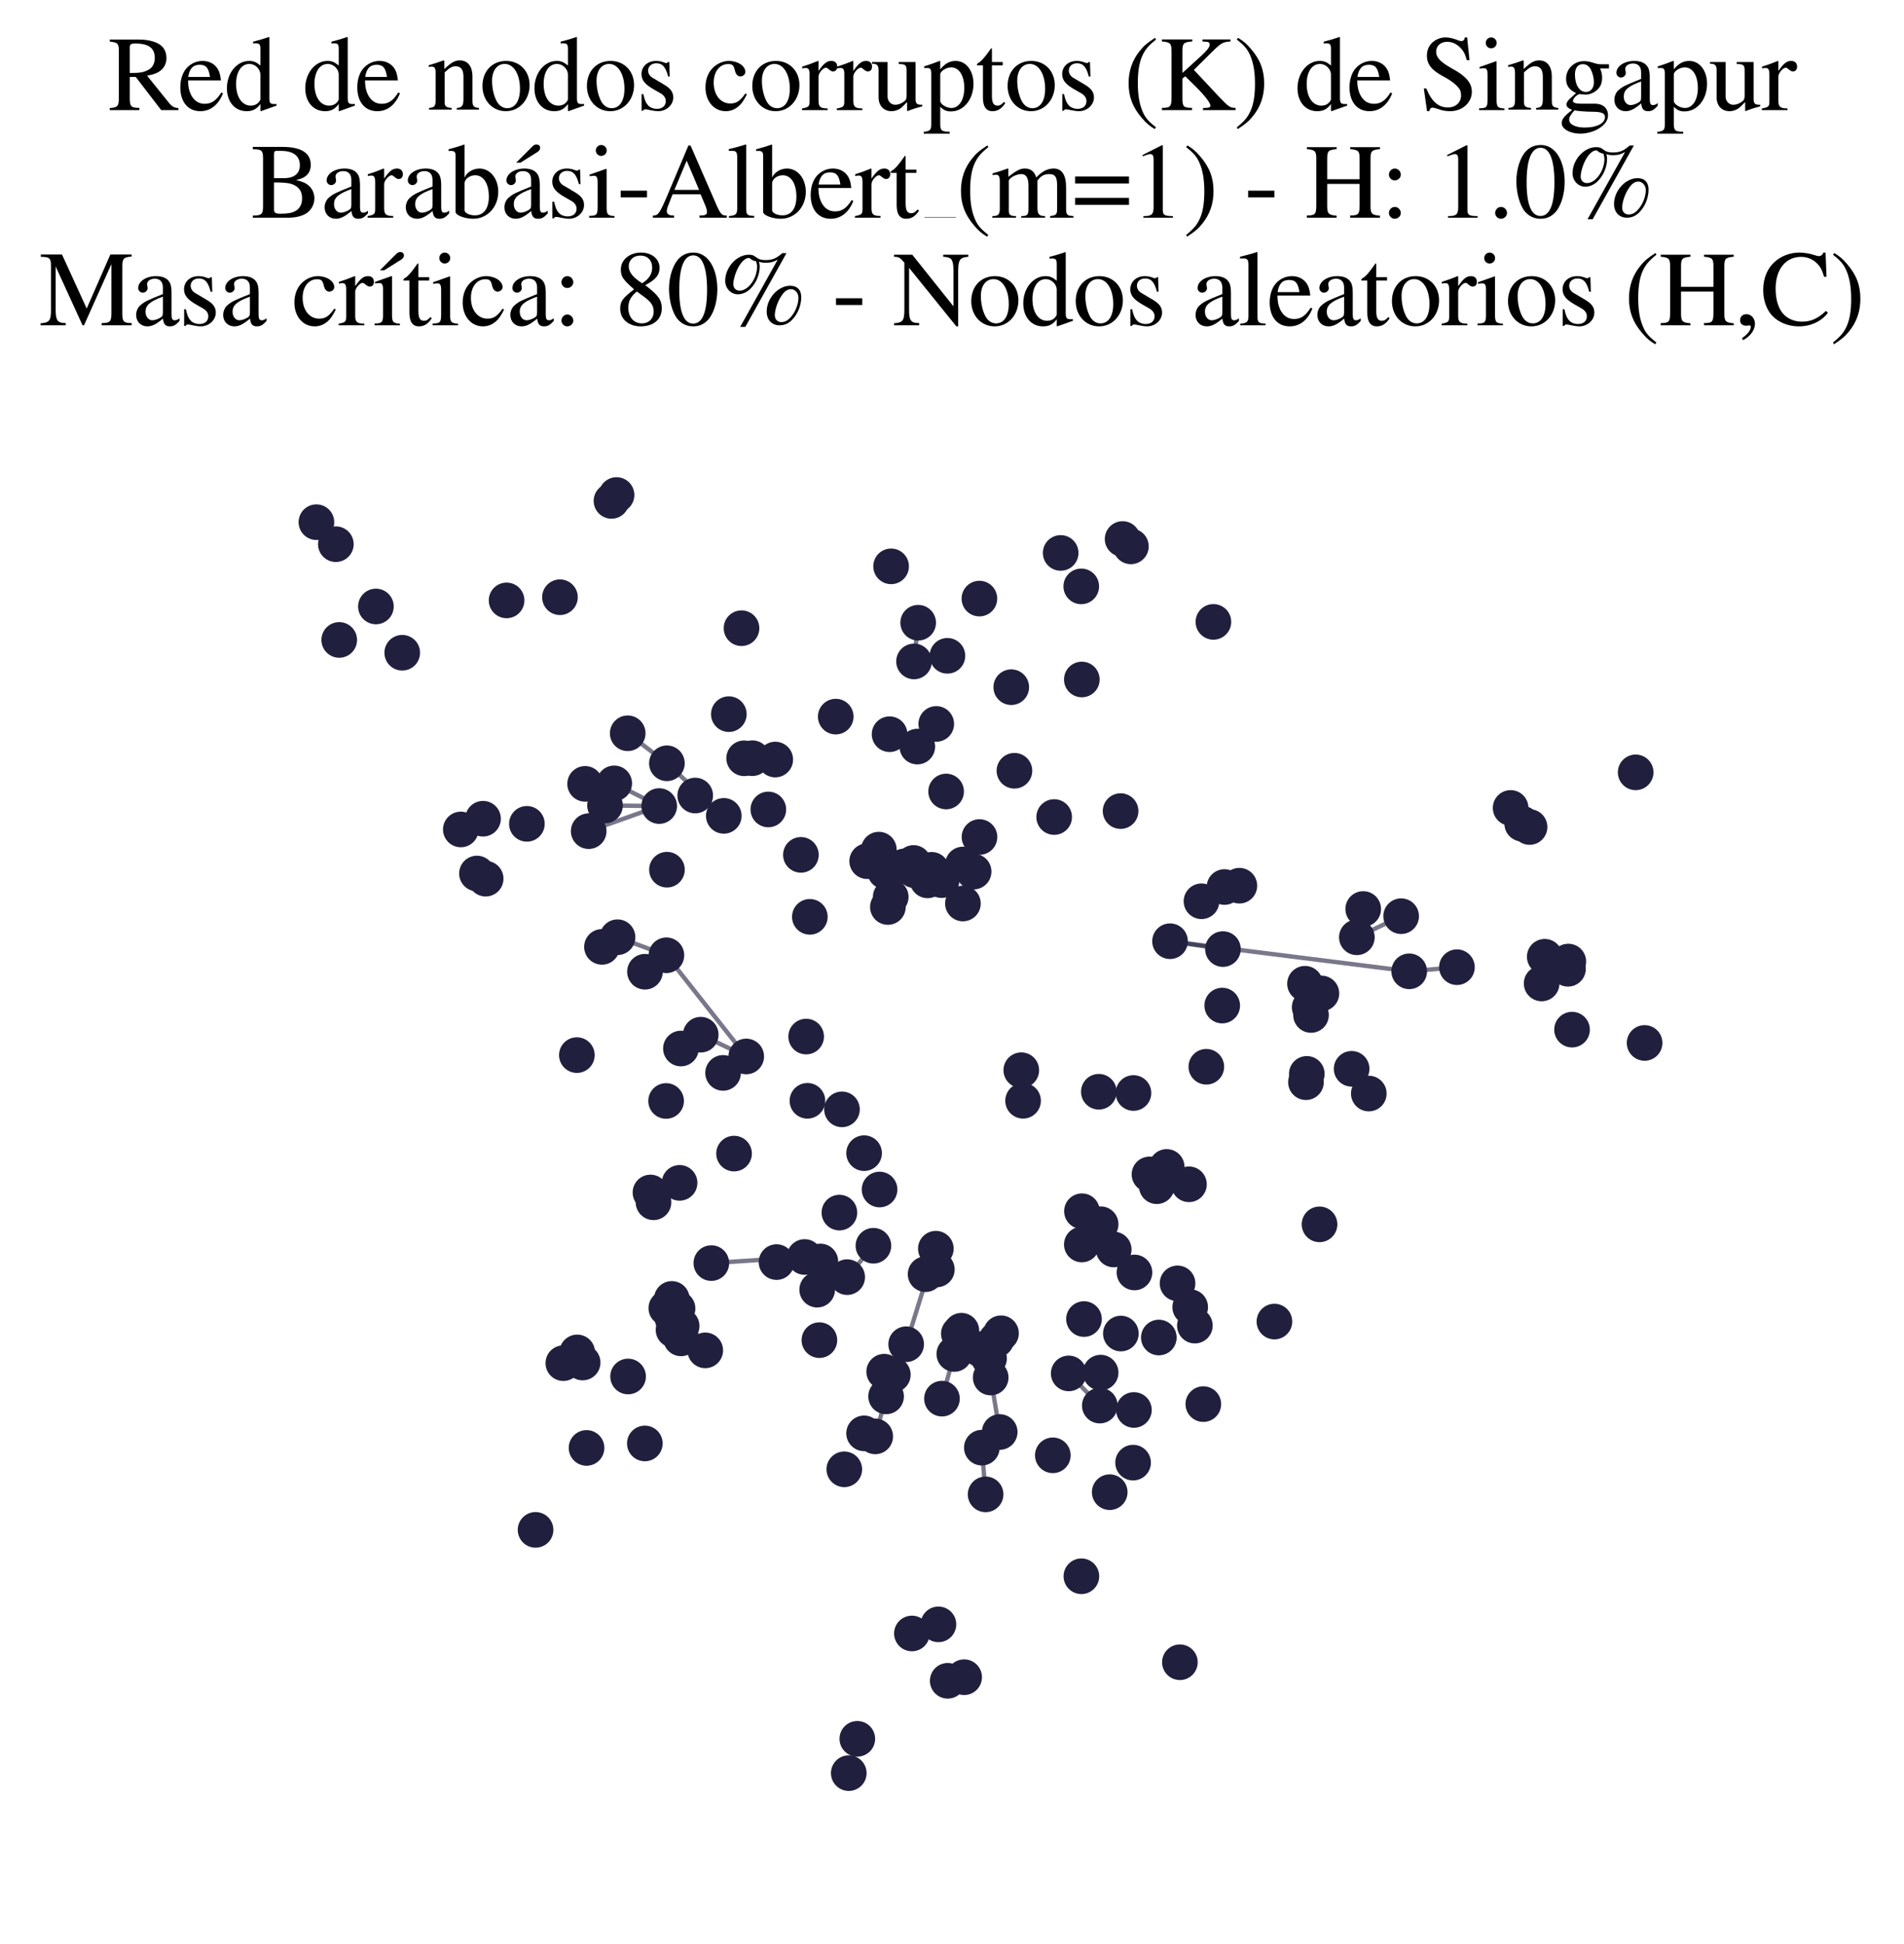 <?xml version="1.0" encoding="utf-8" standalone="no"?>
<!DOCTYPE svg PUBLIC "-//W3C//DTD SVG 1.1//EN"
  "http://www.w3.org/Graphics/SVG/1.1/DTD/svg11.dtd">
<svg xmlns:xlink="http://www.w3.org/1999/xlink" width="174.312pt" height="177.988pt" viewBox="0 0 174.312 177.988" xmlns="http://www.w3.org/2000/svg" version="1.1">
 <defs>
  <style type="text/css">*{stroke-linejoin: round; stroke-linecap: butt}</style>
 </defs>
 <g id="figure_1">
  <g id="patch_1">
   <path d="M 0 177.988 
L 174.312 177.988 
L 174.312 -0 
L 0 -0 
z
" style="fill: #ffffff"/>
  </g>
  <g id="axes_1">
   <g id="LineCollection_1">
    <path d="M 107.118 86.186 
L 129.015 88.941 
" clip-path="url(#peaacfa064b)" style="fill: none; stroke: #201f3d; stroke-opacity: 0.6; stroke-width: 0.4"/>
    <path d="M 107.118 86.186 
L 111.961 86.905 
" clip-path="url(#peaacfa064b)" style="fill: none; stroke: #201f3d; stroke-opacity: 0.6; stroke-width: 0.4"/>
    <path d="M 73.921 100.799 
L 77.082 101.581 
" clip-path="url(#peaacfa064b)" style="fill: none; stroke: #201f3d; stroke-opacity: 0.6; stroke-width: 0.4"/>
    <path d="M 91.524 131.126 
L 90.698 126.137 
" clip-path="url(#peaacfa064b)" style="fill: none; stroke: #201f3d; stroke-opacity: 0.6; stroke-width: 0.4"/>
    <path d="M 60.35 73.808 
L 53.895 76.107 
" clip-path="url(#peaacfa064b)" style="fill: none; stroke: #201f3d; stroke-opacity: 0.6; stroke-width: 0.4"/>
    <path d="M 60.35 73.808 
L 55.39 73.754 
" clip-path="url(#peaacfa064b)" style="fill: none; stroke: #201f3d; stroke-opacity: 0.6; stroke-width: 0.4"/>
    <path d="M 60.35 73.808 
L 56.233 71.731 
" clip-path="url(#peaacfa064b)" style="fill: none; stroke: #201f3d; stroke-opacity: 0.6; stroke-width: 0.4"/>
    <path d="M 129.015 88.941 
L 133.383 88.564 
" clip-path="url(#peaacfa064b)" style="fill: none; stroke: #201f3d; stroke-opacity: 0.6; stroke-width: 0.4"/>
    <path d="M 66.264 74.707 
L 61.055 69.893 
" clip-path="url(#peaacfa064b)" style="fill: none; stroke: #201f3d; stroke-opacity: 0.6; stroke-width: 0.4"/>
    <path d="M 66.264 74.707 
L 63.648 72.845 
" clip-path="url(#peaacfa064b)" style="fill: none; stroke: #201f3d; stroke-opacity: 0.6; stroke-width: 0.4"/>
    <path d="M 79.962 114.07 
L 77.561 116.945 
" clip-path="url(#peaacfa064b)" style="fill: none; stroke: #201f3d; stroke-opacity: 0.6; stroke-width: 0.4"/>
    <path d="M 90.233 136.835 
L 89.888 132.557 
" clip-path="url(#peaacfa064b)" style="fill: none; stroke: #201f3d; stroke-opacity: 0.6; stroke-width: 0.4"/>
    <path d="M 83.68 60.565 
L 84.059 57.021 
" clip-path="url(#peaacfa064b)" style="fill: none; stroke: #201f3d; stroke-opacity: 0.6; stroke-width: 0.4"/>
    <path d="M 68.317 96.738 
L 64.153 94.744 
" clip-path="url(#peaacfa064b)" style="fill: none; stroke: #201f3d; stroke-opacity: 0.6; stroke-width: 0.4"/>
    <path d="M 68.317 96.738 
L 61.009 87.472 
" clip-path="url(#peaacfa064b)" style="fill: none; stroke: #201f3d; stroke-opacity: 0.6; stroke-width: 0.4"/>
    <path d="M 81.122 127.864 
L 82.959 123.088 
" clip-path="url(#peaacfa064b)" style="fill: none; stroke: #201f3d; stroke-opacity: 0.6; stroke-width: 0.4"/>
    <path d="M 81.122 127.864 
L 80.128 131.527 
" clip-path="url(#peaacfa064b)" style="fill: none; stroke: #201f3d; stroke-opacity: 0.6; stroke-width: 0.4"/>
    <path d="M 87.368 123.981 
L 86.237 128.071 
" clip-path="url(#peaacfa064b)" style="fill: none; stroke: #201f3d; stroke-opacity: 0.6; stroke-width: 0.4"/>
    <path d="M 124.221 85.826 
L 128.275 83.893 
" clip-path="url(#peaacfa064b)" style="fill: none; stroke: #201f3d; stroke-opacity: 0.6; stroke-width: 0.4"/>
    <path d="M 100.688 128.707 
L 97.84 125.76 
" clip-path="url(#peaacfa064b)" style="fill: none; stroke: #201f3d; stroke-opacity: 0.6; stroke-width: 0.4"/>
    <path d="M 85.678 114.34 
L 82.959 123.088 
" clip-path="url(#peaacfa064b)" style="fill: none; stroke: #201f3d; stroke-opacity: 0.6; stroke-width: 0.4"/>
    <path d="M 73.665 115.099 
L 65.123 115.658 
" clip-path="url(#peaacfa064b)" style="fill: none; stroke: #201f3d; stroke-opacity: 0.6; stroke-width: 0.4"/>
    <path d="M 81.74 125.88 
L 82.959 123.088 
" clip-path="url(#peaacfa064b)" style="fill: none; stroke: #201f3d; stroke-opacity: 0.6; stroke-width: 0.4"/>
    <path d="M 100.599 99.969 
L 103.77 100.084 
" clip-path="url(#peaacfa064b)" style="fill: none; stroke: #201f3d; stroke-opacity: 0.6; stroke-width: 0.4"/>
    <path d="M 61.055 69.893 
L 57.467 67.144 
" clip-path="url(#peaacfa064b)" style="fill: none; stroke: #201f3d; stroke-opacity: 0.6; stroke-width: 0.4"/>
    <path d="M 56.536 85.819 
L 61.009 87.472 
" clip-path="url(#peaacfa064b)" style="fill: none; stroke: #201f3d; stroke-opacity: 0.6; stroke-width: 0.4"/>
    <path d="M 30.747 49.83 
L 28.968 47.815 
" clip-path="url(#peaacfa064b)" style="fill: none; stroke: #201f3d; stroke-opacity: 0.6; stroke-width: 0.4"/>
    <path d="M 78.488 159.219 
L 77.705 162.361 
" clip-path="url(#peaacfa064b)" style="fill: none; stroke: #201f3d; stroke-opacity: 0.6; stroke-width: 0.4"/>
   </g>
   <g id="PathCollection_1">
    <defs>
     <path id="m205ecb26d3" d="M 0 1.581 
C 0.419 1.581 0.822 1.415 1.118 1.118 
C 1.415 0.822 1.581 0.419 1.581 0 
C 1.581 -0.419 1.415 -0.822 1.118 -1.118 
C 0.822 -1.415 0.419 -1.581 0 -1.581 
C -0.419 -1.581 -0.822 -1.415 -1.118 -1.118 
C -1.415 -0.822 -1.581 -0.419 -1.581 0 
C -1.581 0.419 -1.415 0.822 -1.118 1.118 
C -0.822 1.415 -0.419 1.581 0 1.581 
z
" style="stroke: #201f3d; stroke-width: 0.1"/>
    </defs>
    <g clip-path="url(#peaacfa064b)">
     <use xlink:href="#m205ecb26d3" x="100.688" y="128.707" style="fill: #201f3d; stroke: #201f3d; stroke-width: 0.1"/>
     <use xlink:href="#m205ecb26d3" x="84.924" y="80.613" style="fill: #201f3d; stroke: #201f3d; stroke-width: 0.1"/>
     <use xlink:href="#m205ecb26d3" x="86.206" y="80.592" style="fill: #201f3d; stroke: #201f3d; stroke-width: 0.1"/>
     <use xlink:href="#m205ecb26d3" x="77.295" y="134.541" style="fill: #201f3d; stroke: #201f3d; stroke-width: 0.1"/>
     <use xlink:href="#m205ecb26d3" x="88.157" y="79.161" style="fill: #201f3d; stroke: #201f3d; stroke-width: 0.1"/>
     <use xlink:href="#m205ecb26d3" x="107.804" y="117.516" style="fill: #201f3d; stroke: #201f3d; stroke-width: 0.1"/>
     <use xlink:href="#m205ecb26d3" x="76.513" y="65.619" style="fill: #201f3d; stroke: #201f3d; stroke-width: 0.1"/>
     <use xlink:href="#m205ecb26d3" x="102.776" y="49.355" style="fill: #201f3d; stroke: #201f3d; stroke-width: 0.1"/>
     <use xlink:href="#m205ecb26d3" x="85.678" y="114.34" style="fill: #201f3d; stroke: #201f3d; stroke-width: 0.1"/>
     <use xlink:href="#m205ecb26d3" x="85.77" y="116.238" style="fill: #201f3d; stroke: #201f3d; stroke-width: 0.1"/>
     <use xlink:href="#m205ecb26d3" x="103.861" y="116.517" style="fill: #201f3d; stroke: #201f3d; stroke-width: 0.1"/>
     <use xlink:href="#m205ecb26d3" x="89.665" y="54.812" style="fill: #201f3d; stroke: #201f3d; stroke-width: 0.1"/>
     <use xlink:href="#m205ecb26d3" x="79.109" y="105.592" style="fill: #201f3d; stroke: #201f3d; stroke-width: 0.1"/>
     <use xlink:href="#m205ecb26d3" x="83.486" y="149.573" style="fill: #201f3d; stroke: #201f3d; stroke-width: 0.1"/>
     <use xlink:href="#m205ecb26d3" x="61.009" y="87.472" style="fill: #201f3d; stroke: #201f3d; stroke-width: 0.1"/>
     <use xlink:href="#m205ecb26d3" x="52.847" y="123.837" style="fill: #201f3d; stroke: #201f3d; stroke-width: 0.1"/>
     <use xlink:href="#m205ecb26d3" x="79.109" y="131.248" style="fill: #201f3d; stroke: #201f3d; stroke-width: 0.1"/>
     <use xlink:href="#m205ecb26d3" x="97.105" y="50.631" style="fill: #201f3d; stroke: #201f3d; stroke-width: 0.1"/>
     <use xlink:href="#m205ecb26d3" x="87.782" y="122.119" style="fill: #201f3d; stroke: #201f3d; stroke-width: 0.1"/>
     <use xlink:href="#m205ecb26d3" x="80.128" y="131.527" style="fill: #201f3d; stroke: #201f3d; stroke-width: 0.1"/>
     <use xlink:href="#m205ecb26d3" x="110.165" y="128.571" style="fill: #201f3d; stroke: #201f3d; stroke-width: 0.1"/>
     <use xlink:href="#m205ecb26d3" x="66.199" y="98.243" style="fill: #201f3d; stroke: #201f3d; stroke-width: 0.1"/>
     <use xlink:href="#m205ecb26d3" x="92.581" y="62.924" style="fill: #201f3d; stroke: #201f3d; stroke-width: 0.1"/>
     <use xlink:href="#m205ecb26d3" x="150.565" y="95.5" style="fill: #201f3d; stroke: #201f3d; stroke-width: 0.1"/>
     <use xlink:href="#m205ecb26d3" x="36.825" y="59.771" style="fill: #201f3d; stroke: #201f3d; stroke-width: 0.1"/>
     <use xlink:href="#m205ecb26d3" x="74.142" y="83.952" style="fill: #201f3d; stroke: #201f3d; stroke-width: 0.1"/>
     <use xlink:href="#m205ecb26d3" x="79.962" y="114.07" style="fill: #201f3d; stroke: #201f3d; stroke-width: 0.1"/>
     <use xlink:href="#m205ecb26d3" x="60.982" y="100.813" style="fill: #201f3d; stroke: #201f3d; stroke-width: 0.1"/>
     <use xlink:href="#m205ecb26d3" x="105.236" y="107.539" style="fill: #201f3d; stroke: #201f3d; stroke-width: 0.1"/>
     <use xlink:href="#m205ecb26d3" x="102.591" y="74.27" style="fill: #201f3d; stroke: #201f3d; stroke-width: 0.1"/>
     <use xlink:href="#m205ecb26d3" x="75.016" y="122.715" style="fill: #201f3d; stroke: #201f3d; stroke-width: 0.1"/>
     <use xlink:href="#m205ecb26d3" x="111.961" y="86.905" style="fill: #201f3d; stroke: #201f3d; stroke-width: 0.1"/>
     <use xlink:href="#m205ecb26d3" x="46.379" y="54.978" style="fill: #201f3d; stroke: #201f3d; stroke-width: 0.1"/>
     <use xlink:href="#m205ecb26d3" x="61.663" y="121.777" style="fill: #201f3d; stroke: #201f3d; stroke-width: 0.1"/>
     <use xlink:href="#m205ecb26d3" x="80.948" y="125.603" style="fill: #201f3d; stroke: #201f3d; stroke-width: 0.1"/>
     <use xlink:href="#m205ecb26d3" x="86.237" y="128.071" style="fill: #201f3d; stroke: #201f3d; stroke-width: 0.1"/>
     <use xlink:href="#m205ecb26d3" x="86.738" y="60.051" style="fill: #201f3d; stroke: #201f3d; stroke-width: 0.1"/>
     <use xlink:href="#m205ecb26d3" x="51.264" y="54.687" style="fill: #201f3d; stroke: #201f3d; stroke-width: 0.1"/>
     <use xlink:href="#m205ecb26d3" x="81.286" y="83.052" style="fill: #201f3d; stroke: #201f3d; stroke-width: 0.1"/>
     <use xlink:href="#m205ecb26d3" x="81.581" y="51.859" style="fill: #201f3d; stroke: #201f3d; stroke-width: 0.1"/>
     <use xlink:href="#m205ecb26d3" x="91.524" y="131.126" style="fill: #201f3d; stroke: #201f3d; stroke-width: 0.1"/>
     <use xlink:href="#m205ecb26d3" x="139.359" y="75.424" style="fill: #201f3d; stroke: #201f3d; stroke-width: 0.1"/>
     <use xlink:href="#m205ecb26d3" x="83.98" y="68.363" style="fill: #201f3d; stroke: #201f3d; stroke-width: 0.1"/>
     <use xlink:href="#m205ecb26d3" x="112.101" y="81.222" style="fill: #201f3d; stroke: #201f3d; stroke-width: 0.1"/>
     <use xlink:href="#m205ecb26d3" x="103.735" y="133.93" style="fill: #201f3d; stroke: #201f3d; stroke-width: 0.1"/>
     <use xlink:href="#m205ecb26d3" x="51.574" y="124.822" style="fill: #201f3d; stroke: #201f3d; stroke-width: 0.1"/>
     <use xlink:href="#m205ecb26d3" x="57.502" y="126.042" style="fill: #201f3d; stroke: #201f3d; stroke-width: 0.1"/>
     <use xlink:href="#m205ecb26d3" x="77.705" y="162.361" style="fill: #201f3d; stroke: #201f3d; stroke-width: 0.1"/>
     <use xlink:href="#m205ecb26d3" x="34.415" y="55.534" style="fill: #201f3d; stroke: #201f3d; stroke-width: 0.1"/>
     <use xlink:href="#m205ecb26d3" x="140.032" y="75.728" style="fill: #201f3d; stroke: #201f3d; stroke-width: 0.1"/>
     <use xlink:href="#m205ecb26d3" x="76.848" y="111.035" style="fill: #201f3d; stroke: #201f3d; stroke-width: 0.1"/>
     <use xlink:href="#m205ecb26d3" x="60.35" y="73.808" style="fill: #201f3d; stroke: #201f3d; stroke-width: 0.1"/>
     <use xlink:href="#m205ecb26d3" x="55.11" y="86.704" style="fill: #201f3d; stroke: #201f3d; stroke-width: 0.1"/>
     <use xlink:href="#m205ecb26d3" x="108.02" y="152.208" style="fill: #201f3d; stroke: #201f3d; stroke-width: 0.1"/>
     <use xlink:href="#m205ecb26d3" x="124.803" y="83.234" style="fill: #201f3d; stroke: #201f3d; stroke-width: 0.1"/>
     <use xlink:href="#m205ecb26d3" x="99.241" y="120.783" style="fill: #201f3d; stroke: #201f3d; stroke-width: 0.1"/>
     <use xlink:href="#m205ecb26d3" x="61.055" y="69.893" style="fill: #201f3d; stroke: #201f3d; stroke-width: 0.1"/>
     <use xlink:href="#m205ecb26d3" x="59.035" y="132.173" style="fill: #201f3d; stroke: #201f3d; stroke-width: 0.1"/>
     <use xlink:href="#m205ecb26d3" x="107.118" y="86.186" style="fill: #201f3d; stroke: #201f3d; stroke-width: 0.1"/>
     <use xlink:href="#m205ecb26d3" x="64.566" y="123.65" style="fill: #201f3d; stroke: #201f3d; stroke-width: 0.1"/>
     <use xlink:href="#m205ecb26d3" x="101.962" y="114.412" style="fill: #201f3d; stroke: #201f3d; stroke-width: 0.1"/>
     <use xlink:href="#m205ecb26d3" x="62.216" y="108.312" style="fill: #201f3d; stroke: #201f3d; stroke-width: 0.1"/>
     <use xlink:href="#m205ecb26d3" x="83.731" y="79.689" style="fill: #201f3d; stroke: #201f3d; stroke-width: 0.1"/>
     <use xlink:href="#m205ecb26d3" x="75.104" y="115.51" style="fill: #201f3d; stroke: #201f3d; stroke-width: 0.1"/>
     <use xlink:href="#m205ecb26d3" x="62.339" y="96.011" style="fill: #201f3d; stroke: #201f3d; stroke-width: 0.1"/>
     <use xlink:href="#m205ecb26d3" x="53.895" y="76.107" style="fill: #201f3d; stroke: #201f3d; stroke-width: 0.1"/>
     <use xlink:href="#m205ecb26d3" x="53.567" y="71.776" style="fill: #201f3d; stroke: #201f3d; stroke-width: 0.1"/>
     <use xlink:href="#m205ecb26d3" x="67.886" y="57.523" style="fill: #201f3d; stroke: #201f3d; stroke-width: 0.1"/>
     <use xlink:href="#m205ecb26d3" x="81.035" y="79.792" style="fill: #201f3d; stroke: #201f3d; stroke-width: 0.1"/>
     <use xlink:href="#m205ecb26d3" x="81.122" y="127.864" style="fill: #201f3d; stroke: #201f3d; stroke-width: 0.1"/>
     <use xlink:href="#m205ecb26d3" x="100.599" y="99.969" style="fill: #201f3d; stroke: #201f3d; stroke-width: 0.1"/>
     <use xlink:href="#m205ecb26d3" x="67.203" y="105.631" style="fill: #201f3d; stroke: #201f3d; stroke-width: 0.1"/>
     <use xlink:href="#m205ecb26d3" x="89.715" y="123.539" style="fill: #201f3d; stroke: #201f3d; stroke-width: 0.1"/>
     <use xlink:href="#m205ecb26d3" x="66.264" y="74.707" style="fill: #201f3d; stroke: #201f3d; stroke-width: 0.1"/>
     <use xlink:href="#m205ecb26d3" x="90.548" y="124.382" style="fill: #201f3d; stroke: #201f3d; stroke-width: 0.1"/>
     <use xlink:href="#m205ecb26d3" x="70.341" y="74.12" style="fill: #201f3d; stroke: #201f3d; stroke-width: 0.1"/>
     <use xlink:href="#m205ecb26d3" x="129.015" y="88.941" style="fill: #201f3d; stroke: #201f3d; stroke-width: 0.1"/>
     <use xlink:href="#m205ecb26d3" x="56.536" y="85.819" style="fill: #201f3d; stroke: #201f3d; stroke-width: 0.1"/>
     <use xlink:href="#m205ecb26d3" x="89.888" y="132.557" style="fill: #201f3d; stroke: #201f3d; stroke-width: 0.1"/>
     <use xlink:href="#m205ecb26d3" x="80.459" y="77.799" style="fill: #201f3d; stroke: #201f3d; stroke-width: 0.1"/>
     <use xlink:href="#m205ecb26d3" x="88.017" y="121.852" style="fill: #201f3d; stroke: #201f3d; stroke-width: 0.1"/>
     <use xlink:href="#m205ecb26d3" x="93.5" y="97.996" style="fill: #201f3d; stroke: #201f3d; stroke-width: 0.1"/>
     <use xlink:href="#m205ecb26d3" x="120.804" y="112.111" style="fill: #201f3d; stroke: #201f3d; stroke-width: 0.1"/>
     <use xlink:href="#m205ecb26d3" x="84.059" y="57.021" style="fill: #201f3d; stroke: #201f3d; stroke-width: 0.1"/>
     <use xlink:href="#m205ecb26d3" x="49.031" y="140.087" style="fill: #201f3d; stroke: #201f3d; stroke-width: 0.1"/>
     <use xlink:href="#m205ecb26d3" x="82.785" y="79.336" style="fill: #201f3d; stroke: #201f3d; stroke-width: 0.1"/>
     <use xlink:href="#m205ecb26d3" x="71.092" y="115.566" style="fill: #201f3d; stroke: #201f3d; stroke-width: 0.1"/>
     <use xlink:href="#m205ecb26d3" x="128.275" y="83.893" style="fill: #201f3d; stroke: #201f3d; stroke-width: 0.1"/>
     <use xlink:href="#m205ecb26d3" x="96.388" y="133.26" style="fill: #201f3d; stroke: #201f3d; stroke-width: 0.1"/>
     <use xlink:href="#m205ecb26d3" x="65.123" y="115.658" style="fill: #201f3d; stroke: #201f3d; stroke-width: 0.1"/>
     <use xlink:href="#m205ecb26d3" x="31.057" y="58.598" style="fill: #201f3d; stroke: #201f3d; stroke-width: 0.1"/>
     <use xlink:href="#m205ecb26d3" x="106.812" y="106.854" style="fill: #201f3d; stroke: #201f3d; stroke-width: 0.1"/>
     <use xlink:href="#m205ecb26d3" x="143.581" y="88.047" style="fill: #201f3d; stroke: #201f3d; stroke-width: 0.1"/>
     <use xlink:href="#m205ecb26d3" x="73.323" y="78.278" style="fill: #201f3d; stroke: #201f3d; stroke-width: 0.1"/>
     <use xlink:href="#m205ecb26d3" x="141.138" y="90.053" style="fill: #201f3d; stroke: #201f3d; stroke-width: 0.1"/>
     <use xlink:href="#m205ecb26d3" x="59.829" y="110.09" style="fill: #201f3d; stroke: #201f3d; stroke-width: 0.1"/>
     <use xlink:href="#m205ecb26d3" x="61.578" y="120.75" style="fill: #201f3d; stroke: #201f3d; stroke-width: 0.1"/>
     <use xlink:href="#m205ecb26d3" x="143.55" y="88.709" style="fill: #201f3d; stroke: #201f3d; stroke-width: 0.1"/>
     <use xlink:href="#m205ecb26d3" x="70.975" y="69.55" style="fill: #201f3d; stroke: #201f3d; stroke-width: 0.1"/>
     <use xlink:href="#m205ecb26d3" x="89.136" y="79.81" style="fill: #201f3d; stroke: #201f3d; stroke-width: 0.1"/>
     <use xlink:href="#m205ecb26d3" x="91.207" y="122.681" style="fill: #201f3d; stroke: #201f3d; stroke-width: 0.1"/>
     <use xlink:href="#m205ecb26d3" x="86.765" y="153.907" style="fill: #201f3d; stroke: #201f3d; stroke-width: 0.1"/>
     <use xlink:href="#m205ecb26d3" x="105.904" y="108.618" style="fill: #201f3d; stroke: #201f3d; stroke-width: 0.1"/>
     <use xlink:href="#m205ecb26d3" x="79.391" y="78.856" style="fill: #201f3d; stroke: #201f3d; stroke-width: 0.1"/>
     <use xlink:href="#m205ecb26d3" x="89.673" y="76.644" style="fill: #201f3d; stroke: #201f3d; stroke-width: 0.1"/>
     <use xlink:href="#m205ecb26d3" x="83.634" y="79.021" style="fill: #201f3d; stroke: #201f3d; stroke-width: 0.1"/>
     <use xlink:href="#m205ecb26d3" x="30.747" y="49.83" style="fill: #201f3d; stroke: #201f3d; stroke-width: 0.1"/>
     <use xlink:href="#m205ecb26d3" x="119.561" y="99.095" style="fill: #201f3d; stroke: #201f3d; stroke-width: 0.1"/>
     <use xlink:href="#m205ecb26d3" x="73.665" y="115.099" style="fill: #201f3d; stroke: #201f3d; stroke-width: 0.1"/>
     <use xlink:href="#m205ecb26d3" x="106.598" y="107.846" style="fill: #201f3d; stroke: #201f3d; stroke-width: 0.1"/>
     <use xlink:href="#m205ecb26d3" x="85.715" y="66.289" style="fill: #201f3d; stroke: #201f3d; stroke-width: 0.1"/>
     <use xlink:href="#m205ecb26d3" x="100.764" y="112.099" style="fill: #201f3d; stroke: #201f3d; stroke-width: 0.1"/>
     <use xlink:href="#m205ecb26d3" x="90.698" y="126.137" style="fill: #201f3d; stroke: #201f3d; stroke-width: 0.1"/>
     <use xlink:href="#m205ecb26d3" x="43.666" y="79.986" style="fill: #201f3d; stroke: #201f3d; stroke-width: 0.1"/>
     <use xlink:href="#m205ecb26d3" x="92.872" y="70.577" style="fill: #201f3d; stroke: #201f3d; stroke-width: 0.1"/>
     <use xlink:href="#m205ecb26d3" x="66.725" y="65.393" style="fill: #201f3d; stroke: #201f3d; stroke-width: 0.1"/>
     <use xlink:href="#m205ecb26d3" x="88.156" y="82.732" style="fill: #201f3d; stroke: #201f3d; stroke-width: 0.1"/>
     <use xlink:href="#m205ecb26d3" x="73.804" y="94.916" style="fill: #201f3d; stroke: #201f3d; stroke-width: 0.1"/>
     <use xlink:href="#m205ecb26d3" x="124.221" y="85.826" style="fill: #201f3d; stroke: #201f3d; stroke-width: 0.1"/>
     <use xlink:href="#m205ecb26d3" x="113.465" y="81.101" style="fill: #201f3d; stroke: #201f3d; stroke-width: 0.1"/>
     <use xlink:href="#m205ecb26d3" x="59.55" y="109.193" style="fill: #201f3d; stroke: #201f3d; stroke-width: 0.1"/>
     <use xlink:href="#m205ecb26d3" x="93.664" y="100.794" style="fill: #201f3d; stroke: #201f3d; stroke-width: 0.1"/>
     <use xlink:href="#m205ecb26d3" x="28.968" y="47.815" style="fill: #201f3d; stroke: #201f3d; stroke-width: 0.1"/>
     <use xlink:href="#m205ecb26d3" x="87.368" y="123.981" style="fill: #201f3d; stroke: #201f3d; stroke-width: 0.1"/>
     <use xlink:href="#m205ecb26d3" x="88.268" y="153.577" style="fill: #201f3d; stroke: #201f3d; stroke-width: 0.1"/>
     <use xlink:href="#m205ecb26d3" x="111.895" y="92.078" style="fill: #201f3d; stroke: #201f3d; stroke-width: 0.1"/>
     <use xlink:href="#m205ecb26d3" x="68.877" y="69.427" style="fill: #201f3d; stroke: #201f3d; stroke-width: 0.1"/>
     <use xlink:href="#m205ecb26d3" x="56.445" y="45.327" style="fill: #201f3d; stroke: #201f3d; stroke-width: 0.1"/>
     <use xlink:href="#m205ecb26d3" x="119.901" y="92.236" style="fill: #201f3d; stroke: #201f3d; stroke-width: 0.1"/>
     <use xlink:href="#m205ecb26d3" x="62.03" y="119.819" style="fill: #201f3d; stroke: #201f3d; stroke-width: 0.1"/>
     <use xlink:href="#m205ecb26d3" x="111.088" y="56.945" style="fill: #201f3d; stroke: #201f3d; stroke-width: 0.1"/>
     <use xlink:href="#m205ecb26d3" x="77.561" y="116.945" style="fill: #201f3d; stroke: #201f3d; stroke-width: 0.1"/>
     <use xlink:href="#m205ecb26d3" x="64.153" y="94.744" style="fill: #201f3d; stroke: #201f3d; stroke-width: 0.1"/>
     <use xlink:href="#m205ecb26d3" x="119.474" y="90.079" style="fill: #201f3d; stroke: #201f3d; stroke-width: 0.1"/>
     <use xlink:href="#m205ecb26d3" x="106.092" y="122.474" style="fill: #201f3d; stroke: #201f3d; stroke-width: 0.1"/>
     <use xlink:href="#m205ecb26d3" x="85.914" y="148.739" style="fill: #201f3d; stroke: #201f3d; stroke-width: 0.1"/>
     <use xlink:href="#m205ecb26d3" x="143.921" y="94.282" style="fill: #201f3d; stroke: #201f3d; stroke-width: 0.1"/>
     <use xlink:href="#m205ecb26d3" x="53.342" y="124.763" style="fill: #201f3d; stroke: #201f3d; stroke-width: 0.1"/>
     <use xlink:href="#m205ecb26d3" x="99.002" y="144.335" style="fill: #201f3d; stroke: #201f3d; stroke-width: 0.1"/>
     <use xlink:href="#m205ecb26d3" x="55.39" y="73.754" style="fill: #201f3d; stroke: #201f3d; stroke-width: 0.1"/>
     <use xlink:href="#m205ecb26d3" x="48.237" y="75.437" style="fill: #201f3d; stroke: #201f3d; stroke-width: 0.1"/>
     <use xlink:href="#m205ecb26d3" x="68.127" y="69.434" style="fill: #201f3d; stroke: #201f3d; stroke-width: 0.1"/>
     <use xlink:href="#m205ecb26d3" x="42.189" y="75.951" style="fill: #201f3d; stroke: #201f3d; stroke-width: 0.1"/>
     <use xlink:href="#m205ecb26d3" x="123.742" y="97.869" style="fill: #201f3d; stroke: #201f3d; stroke-width: 0.1"/>
     <use xlink:href="#m205ecb26d3" x="77.082" y="101.581" style="fill: #201f3d; stroke: #201f3d; stroke-width: 0.1"/>
     <use xlink:href="#m205ecb26d3" x="90.233" y="136.835" style="fill: #201f3d; stroke: #201f3d; stroke-width: 0.1"/>
     <use xlink:href="#m205ecb26d3" x="74.814" y="118.091" style="fill: #201f3d; stroke: #201f3d; stroke-width: 0.1"/>
     <use xlink:href="#m205ecb26d3" x="61.505" y="118.939" style="fill: #201f3d; stroke: #201f3d; stroke-width: 0.1"/>
     <use xlink:href="#m205ecb26d3" x="44.463" y="80.458" style="fill: #201f3d; stroke: #201f3d; stroke-width: 0.1"/>
     <use xlink:href="#m205ecb26d3" x="103.811" y="129.107" style="fill: #201f3d; stroke: #201f3d; stroke-width: 0.1"/>
     <use xlink:href="#m205ecb26d3" x="81.442" y="67.23" style="fill: #201f3d; stroke: #201f3d; stroke-width: 0.1"/>
     <use xlink:href="#m205ecb26d3" x="108.963" y="119.69" style="fill: #201f3d; stroke: #201f3d; stroke-width: 0.1"/>
     <use xlink:href="#m205ecb26d3" x="78.488" y="159.219" style="fill: #201f3d; stroke: #201f3d; stroke-width: 0.1"/>
     <use xlink:href="#m205ecb26d3" x="57.467" y="67.144" style="fill: #201f3d; stroke: #201f3d; stroke-width: 0.1"/>
     <use xlink:href="#m205ecb26d3" x="103.534" y="50.029" style="fill: #201f3d; stroke: #201f3d; stroke-width: 0.1"/>
     <use xlink:href="#m205ecb26d3" x="98.989" y="53.694" style="fill: #201f3d; stroke: #201f3d; stroke-width: 0.1"/>
     <use xlink:href="#m205ecb26d3" x="110.44" y="97.68" style="fill: #201f3d; stroke: #201f3d; stroke-width: 0.1"/>
     <use xlink:href="#m205ecb26d3" x="97.84" y="125.76" style="fill: #201f3d; stroke: #201f3d; stroke-width: 0.1"/>
     <use xlink:href="#m205ecb26d3" x="99.053" y="110.909" style="fill: #201f3d; stroke: #201f3d; stroke-width: 0.1"/>
     <use xlink:href="#m205ecb26d3" x="68.317" y="96.738" style="fill: #201f3d; stroke: #201f3d; stroke-width: 0.1"/>
     <use xlink:href="#m205ecb26d3" x="119.639" y="98.332" style="fill: #201f3d; stroke: #201f3d; stroke-width: 0.1"/>
     <use xlink:href="#m205ecb26d3" x="61.06" y="79.636" style="fill: #201f3d; stroke: #201f3d; stroke-width: 0.1"/>
     <use xlink:href="#m205ecb26d3" x="44.222" y="74.969" style="fill: #201f3d; stroke: #201f3d; stroke-width: 0.1"/>
     <use xlink:href="#m205ecb26d3" x="103.77" y="100.084" style="fill: #201f3d; stroke: #201f3d; stroke-width: 0.1"/>
     <use xlink:href="#m205ecb26d3" x="108.85" y="108.444" style="fill: #201f3d; stroke: #201f3d; stroke-width: 0.1"/>
     <use xlink:href="#m205ecb26d3" x="81.74" y="125.88" style="fill: #201f3d; stroke: #201f3d; stroke-width: 0.1"/>
     <use xlink:href="#m205ecb26d3" x="91.644" y="122.085" style="fill: #201f3d; stroke: #201f3d; stroke-width: 0.1"/>
     <use xlink:href="#m205ecb26d3" x="141.422" y="87.607" style="fill: #201f3d; stroke: #201f3d; stroke-width: 0.1"/>
     <use xlink:href="#m205ecb26d3" x="59.047" y="88.979" style="fill: #201f3d; stroke: #201f3d; stroke-width: 0.1"/>
     <use xlink:href="#m205ecb26d3" x="120.025" y="92.939" style="fill: #201f3d; stroke: #201f3d; stroke-width: 0.1"/>
     <use xlink:href="#m205ecb26d3" x="81.547" y="82.13" style="fill: #201f3d; stroke: #201f3d; stroke-width: 0.1"/>
     <use xlink:href="#m205ecb26d3" x="73.921" y="100.799" style="fill: #201f3d; stroke: #201f3d; stroke-width: 0.1"/>
     <use xlink:href="#m205ecb26d3" x="109.997" y="82.528" style="fill: #201f3d; stroke: #201f3d; stroke-width: 0.1"/>
     <use xlink:href="#m205ecb26d3" x="109.392" y="121.383" style="fill: #201f3d; stroke: #201f3d; stroke-width: 0.1"/>
     <use xlink:href="#m205ecb26d3" x="125.315" y="100.134" style="fill: #201f3d; stroke: #201f3d; stroke-width: 0.1"/>
     <use xlink:href="#m205ecb26d3" x="55.982" y="45.867" style="fill: #201f3d; stroke: #201f3d; stroke-width: 0.1"/>
     <use xlink:href="#m205ecb26d3" x="62.406" y="121.42" style="fill: #201f3d; stroke: #201f3d; stroke-width: 0.1"/>
     <use xlink:href="#m205ecb26d3" x="61.002" y="119.784" style="fill: #201f3d; stroke: #201f3d; stroke-width: 0.1"/>
     <use xlink:href="#m205ecb26d3" x="101.595" y="136.635" style="fill: #201f3d; stroke: #201f3d; stroke-width: 0.1"/>
     <use xlink:href="#m205ecb26d3" x="53.699" y="132.583" style="fill: #201f3d; stroke: #201f3d; stroke-width: 0.1"/>
     <use xlink:href="#m205ecb26d3" x="52.813" y="96.614" style="fill: #201f3d; stroke: #201f3d; stroke-width: 0.1"/>
     <use xlink:href="#m205ecb26d3" x="83.68" y="60.565" style="fill: #201f3d; stroke: #201f3d; stroke-width: 0.1"/>
     <use xlink:href="#m205ecb26d3" x="84.739" y="116.673" style="fill: #201f3d; stroke: #201f3d; stroke-width: 0.1"/>
     <use xlink:href="#m205ecb26d3" x="149.746" y="70.722" style="fill: #201f3d; stroke: #201f3d; stroke-width: 0.1"/>
     <use xlink:href="#m205ecb26d3" x="56.233" y="71.731" style="fill: #201f3d; stroke: #201f3d; stroke-width: 0.1"/>
     <use xlink:href="#m205ecb26d3" x="138.299" y="73.981" style="fill: #201f3d; stroke: #201f3d; stroke-width: 0.1"/>
     <use xlink:href="#m205ecb26d3" x="80.525" y="108.921" style="fill: #201f3d; stroke: #201f3d; stroke-width: 0.1"/>
     <use xlink:href="#m205ecb26d3" x="85.296" y="79.648" style="fill: #201f3d; stroke: #201f3d; stroke-width: 0.1"/>
     <use xlink:href="#m205ecb26d3" x="62.35" y="122.552" style="fill: #201f3d; stroke: #201f3d; stroke-width: 0.1"/>
     <use xlink:href="#m205ecb26d3" x="116.674" y="121.012" style="fill: #201f3d; stroke: #201f3d; stroke-width: 0.1"/>
     <use xlink:href="#m205ecb26d3" x="120.976" y="90.967" style="fill: #201f3d; stroke: #201f3d; stroke-width: 0.1"/>
     <use xlink:href="#m205ecb26d3" x="102.616" y="122.11" style="fill: #201f3d; stroke: #201f3d; stroke-width: 0.1"/>
     <use xlink:href="#m205ecb26d3" x="99.042" y="62.22" style="fill: #201f3d; stroke: #201f3d; stroke-width: 0.1"/>
     <use xlink:href="#m205ecb26d3" x="133.383" y="88.564" style="fill: #201f3d; stroke: #201f3d; stroke-width: 0.1"/>
     <use xlink:href="#m205ecb26d3" x="82.959" y="123.088" style="fill: #201f3d; stroke: #201f3d; stroke-width: 0.1"/>
     <use xlink:href="#m205ecb26d3" x="86.618" y="72.476" style="fill: #201f3d; stroke: #201f3d; stroke-width: 0.1"/>
     <use xlink:href="#m205ecb26d3" x="99.042" y="113.954" style="fill: #201f3d; stroke: #201f3d; stroke-width: 0.1"/>
     <use xlink:href="#m205ecb26d3" x="63.648" y="72.845" style="fill: #201f3d; stroke: #201f3d; stroke-width: 0.1"/>
     <use xlink:href="#m205ecb26d3" x="96.51" y="74.814" style="fill: #201f3d; stroke: #201f3d; stroke-width: 0.1"/>
     <use xlink:href="#m205ecb26d3" x="100.764" y="125.688" style="fill: #201f3d; stroke: #201f3d; stroke-width: 0.1"/>
    </g>
   </g>
   <g id="text_1">
    <!-- Red de nodos corruptos (K) de Singapur -->
    <g transform="translate(9.883 10.084) scale(0.096 -0.096)">
     <defs>
      <path id="NimbusRomNo9L-Regu-52" d="M 4218 121 
C 3974 140 3846 205 3661 424 
L 2342 2061 
C 2771 2143 2963 2219 3174 2388 
C 3379 2553 3501 2818 3501 3113 
C 3501 3385 3418 3618 3251 3801 
C 3008 4059 2477 4224 1875 4224 
L 109 4224 
L 109 4102 
C 589 4051 653 3981 653 3528 
L 653 765 
C 653 236 589 159 109 121 
L 109 0 
L 1882 0 
L 1882 134 
C 1389 134 1306 219 1306 692 
L 1306 1984 
L 1664 1984 
L 3187 0 
L 4218 0 
L 4218 121 
z
M 1306 3762 
C 1306 3937 1376 3987 1632 3987 
C 2432 3987 2803 3716 2803 3123 
C 2803 2807 2669 2542 2438 2423 
C 2144 2258 1920 2221 1306 2221 
L 1306 3762 
z
" transform="scale(0.016)"/>
      <path id="NimbusRomNo9L-Regu-65" d="M 2611 1053 
C 2304 564 2029 378 1619 378 
C 1254 378 979 564 794 930 
C 678 1174 634 1386 621 1779 
L 2592 1779 
C 2541 2193 2477 2377 2317 2581 
C 2125 2811 1830 2944 1498 2944 
C 1178 2944 877 2829 634 2611 
C 333 2349 160 1894 160 1370 
C 160 486 621 -64 1357 -64 
C 1965 -64 2445 315 2714 1008 
L 2611 1053 
z
M 634 1984 
C 704 2479 922 2714 1312 2714 
C 1702 2714 1856 2535 1939 1984 
L 634 1984 
z
" transform="scale(0.016)"/>
      <path id="NimbusRomNo9L-Regu-64" d="M 2202 -64 
L 3142 269 
L 3142 365 
C 3027 365 3014 365 2995 365 
C 2765 365 2714 435 2714 731 
L 2714 4364 
L 2682 4377 
C 2374 4268 2150 4204 1741 4096 
L 1741 3994 
C 1792 4000 1830 4000 1882 4000 
C 2118 4000 2176 3936 2176 3672 
L 2176 2669 
C 1933 2874 1760 2944 1504 2944 
C 768 2944 173 2221 173 1312 
C 173 493 653 -64 1357 -64 
C 1715 -64 1958 64 2176 365 
L 2176 -45 
L 2202 -64 
z
M 2176 653 
C 2176 608 2131 531 2067 461 
C 1952 333 1792 269 1606 269 
C 1075 269 723 781 723 1568 
C 723 2291 1037 2765 1523 2765 
C 1862 2765 2176 2464 2176 2125 
L 2176 653 
z
" transform="scale(0.016)"/>
      <path id="NimbusRomNo9L-Regu-6e" d="M 102 2579 
C 141 2598 205 2605 275 2605 
C 454 2605 512 2509 512 2195 
L 512 608 
C 512 243 442 154 115 128 
L 115 32 
L 1472 32 
L 1472 128 
C 1146 154 1050 230 1050 461 
L 1050 2259 
C 1357 2547 1498 2624 1709 2624 
C 2022 2624 2176 2426 2176 2003 
L 2176 666 
C 2176 262 2093 154 1773 128 
L 1773 32 
L 3104 32 
L 3104 128 
C 2790 160 2714 237 2714 550 
L 2714 2016 
C 2714 2618 2432 2976 1958 2976 
C 1664 2976 1466 2867 1030 2458 
L 1030 2963 
L 986 2976 
C 672 2861 454 2790 102 2688 
L 102 2579 
z
" transform="scale(0.016)"/>
      <path id="NimbusRomNo9L-Regu-6f" d="M 1600 2944 
C 768 2944 186 2330 186 1446 
C 186 582 781 -64 1587 -64 
C 2394 -64 3008 614 3008 1498 
C 3008 2336 2419 2944 1600 2944 
z
M 1517 2765 
C 2054 2765 2432 2150 2432 1274 
C 2432 550 2144 115 1664 115 
C 1414 115 1178 269 1043 525 
C 864 858 762 1306 762 1760 
C 762 2368 1062 2765 1517 2765 
z
" transform="scale(0.016)"/>
      <path id="NimbusRomNo9L-Regu-73" d="M 2016 2010 
L 1990 2880 
L 1920 2880 
L 1907 2867 
C 1850 2822 1843 2816 1818 2816 
C 1779 2816 1715 2829 1645 2861 
C 1504 2915 1363 2944 1197 2944 
C 691 2944 326 2616 326 2154 
C 326 1796 531 1539 1075 1231 
L 1446 1020 
C 1670 892 1779 737 1779 539 
C 1779 256 1574 77 1248 77 
C 1030 77 832 159 710 298 
C 576 455 518 600 435 960 
L 333 960 
L 333 -39 
L 416 -39 
C 461 33 486 48 563 48 
C 621 48 710 35 858 -2 
C 1037 -39 1210 -64 1325 -64 
C 1818 -64 2227 308 2227 757 
C 2227 1077 2074 1289 1690 1520 
L 998 1930 
C 819 2033 723 2194 723 2367 
C 723 2624 922 2803 1216 2803 
C 1581 2803 1773 2583 1920 2010 
L 2016 2010 
z
" transform="scale(0.016)"/>
      <path id="NimbusRomNo9L-Regu-63" d="M 2547 998 
C 2240 550 2010 397 1645 397 
C 1062 397 653 909 653 1645 
C 653 2304 1005 2758 1523 2758 
C 1754 2758 1837 2688 1901 2451 
L 1939 2310 
C 1990 2131 2106 2016 2240 2016 
C 2406 2016 2547 2138 2547 2285 
C 2547 2643 2099 2944 1562 2944 
C 1248 2944 922 2816 659 2586 
C 339 2304 160 1869 160 1363 
C 160 531 666 -64 1376 -64 
C 1664 -64 1920 38 2150 237 
C 2323 390 2445 563 2637 941 
L 2547 998 
z
" transform="scale(0.016)"/>
      <path id="NimbusRomNo9L-Regu-72" d="M 45 2496 
C 134 2515 192 2522 269 2522 
C 429 2522 486 2419 486 2138 
L 486 538 
C 486 218 442 173 32 96 
L 32 0 
L 1568 0 
L 1568 102 
C 1133 102 1024 199 1024 565 
L 1024 2013 
C 1024 2219 1299 2541 1472 2541 
C 1510 2541 1568 2509 1638 2445 
C 1741 2355 1811 2317 1894 2317 
C 2048 2317 2144 2426 2144 2605 
C 2144 2816 2010 2944 1792 2944 
C 1523 2944 1338 2797 1024 2343 
L 1024 2931 
L 992 2944 
C 653 2803 422 2721 45 2599 
L 45 2496 
z
" transform="scale(0.016)"/>
      <path id="NimbusRomNo9L-Regu-75" d="M 3066 320 
L 3034 320 
C 2739 320 2669 390 2669 685 
L 2669 2880 
L 1658 2880 
L 1658 2758 
C 2054 2758 2131 2694 2131 2375 
L 2131 875 
C 2131 697 2099 607 2010 537 
C 1837 397 1638 320 1446 320 
C 1197 320 992 537 992 805 
L 992 2880 
L 58 2880 
L 58 2778 
C 365 2778 454 2682 454 2387 
L 454 770 
C 454 263 762 -64 1229 -64 
C 1466 -64 1715 38 1888 211 
L 2163 486 
L 2163 -45 
L 2189 -58 
C 2509 70 2739 141 3066 230 
L 3066 320 
z
" transform="scale(0.016)"/>
      <path id="NimbusRomNo9L-Regu-70" d="M 58 2516 
C 115 2522 160 2522 218 2522 
C 435 2522 480 2458 480 2155 
L 480 -855 
C 480 -1189 410 -1261 32 -1299 
L 32 -1408 
L 1581 -1408 
L 1581 -1293 
C 1101 -1293 1018 -1222 1018 -816 
L 1018 199 
C 1242 -13 1395 -77 1664 -77 
C 2419 -77 3008 643 3008 1575 
C 3008 2372 2560 2944 1939 2944 
C 1581 2944 1299 2784 1018 2438 
L 1018 2931 
L 979 2944 
C 634 2810 410 2726 58 2618 
L 58 2516 
z
M 1018 2136 
C 1018 2329 1376 2560 1670 2560 
C 2144 2560 2458 2071 2458 1324 
C 2458 611 2144 128 1683 128 
C 1382 128 1018 359 1018 552 
L 1018 2136 
z
" transform="scale(0.016)"/>
      <path id="NimbusRomNo9L-Regu-74" d="M 1632 2880 
L 986 2880 
L 986 3622 
C 986 3686 979 3706 941 3706 
C 896 3648 858 3590 813 3526 
C 570 3174 294 2867 192 2841 
C 122 2794 83 2748 83 2715 
C 83 2695 90 2682 109 2682 
L 448 2682 
L 448 751 
C 448 212 640 -64 1018 -64 
C 1331 -64 1574 90 1786 423 
L 1702 493 
C 1568 333 1459 269 1318 269 
C 1082 269 986 443 986 847 
L 986 2682 
L 1632 2682 
L 1632 2880 
z
" transform="scale(0.016)"/>
      <path id="NimbusRomNo9L-Regu-28" d="M 1888 4326 
C 1414 4019 1222 3853 986 3558 
C 531 3002 307 2362 307 1613 
C 307 800 544 173 1107 -480 
C 1370 -787 1536 -928 1869 -1133 
L 1946 -1030 
C 1434 -627 1254 -403 1082 77 
C 928 506 858 992 858 1632 
C 858 2304 941 2829 1114 3226 
C 1293 3622 1485 3853 1946 4224 
L 1888 4326 
z
" transform="scale(0.016)"/>
      <path id="NimbusRomNo9L-Regu-4b" d="M 2643 4109 
C 2720 4096 2784 4096 2810 4096 
C 3002 4096 3078 4045 3078 3917 
C 3078 3775 2931 3583 2579 3257 
L 1446 2224 
L 1446 3534 
C 1446 4000 1517 4071 2035 4109 
L 2035 4231 
L 218 4231 
L 218 4109 
C 717 4071 794 3988 794 3531 
L 794 750 
C 794 217 723 134 218 134 
L 218 0 
L 2022 0 
L 2022 134 
C 1523 134 1446 211 1446 683 
L 1446 1891 
L 1613 2026 
L 2291 1355 
C 2778 876 3123 422 3123 269 
C 3123 179 3034 134 2854 134 
C 2822 134 2752 134 2675 121 
L 2675 0 
L 4627 0 
L 4627 134 
C 4294 134 4205 198 3622 816 
L 2131 2409 
L 3347 3611 
C 3782 4026 3885 4077 4320 4109 
L 4320 4231 
L 2643 4231 
L 2643 4109 
z
" transform="scale(0.016)"/>
      <path id="NimbusRomNo9L-Regu-29" d="M 243 -1133 
C 717 -826 909 -659 1146 -365 
C 1600 192 1824 832 1824 1581 
C 1824 2400 1587 3021 1024 3674 
C 762 3981 595 4122 262 4326 
L 186 4224 
C 698 3821 870 3597 1050 3117 
C 1203 2688 1274 2202 1274 1562 
C 1274 896 1190 365 1018 -26 
C 838 -429 646 -659 186 -1030 
L 243 -1133 
z
" transform="scale(0.016)"/>
      <path id="NimbusRomNo9L-Regu-53" d="M 2861 4352 
L 2726 4352 
C 2701 4205 2630 4135 2522 4135 
C 2458 4135 2349 4160 2240 4212 
C 2003 4301 1766 4352 1562 4352 
C 1286 4352 1005 4244 794 4058 
C 570 3859 454 3590 454 3256 
C 454 2743 736 2385 1453 2006 
C 1914 1763 2246 1499 2406 1256 
C 2464 1173 2496 1038 2496 884 
C 2496 454 2176 160 1709 160 
C 1139 160 736 513 416 1296 
L 269 1296 
L 461 -64 
L 602 -64 
C 608 57 685 147 781 147 
C 851 147 960 122 1082 79 
C 1325 -14 1581 -64 1837 -64 
C 2573 -64 3142 442 3142 1101 
C 3142 1626 2790 2042 1946 2496 
C 1274 2868 1005 3149 1005 3495 
C 1005 3847 1274 4090 1670 4090 
C 1958 4090 2227 3968 2451 3738 
C 2650 3533 2739 3367 2842 2989 
L 3002 2989 
L 2861 4352 
z
" transform="scale(0.016)"/>
      <path id="NimbusRomNo9L-Regu-69" d="M 1120 2929 
L 128 2579 
L 128 2484 
L 179 2490 
C 256 2502 339 2509 397 2509 
C 550 2509 608 2406 608 2125 
L 608 640 
C 608 179 544 109 102 109 
L 102 0 
L 1619 0 
L 1619 96 
C 1197 128 1146 191 1146 650 
L 1146 2910 
L 1120 2929 
z
M 819 4352 
C 646 4352 499 4205 499 4026 
C 499 3847 640 3699 819 3699 
C 1005 3699 1152 3840 1152 4026 
C 1152 4205 1005 4352 819 4352 
z
" transform="scale(0.016)"/>
      <path id="NimbusRomNo9L-Regu-67" d="M 3008 2496 
L 3008 2746 
L 2515 2746 
C 2387 2746 2291 2763 2163 2802 
L 2022 2847 
C 1850 2903 1677 2931 1510 2931 
C 915 2931 442 2467 442 1881 
C 442 1476 614 1230 1037 1018 
C 915 906 800 799 762 768 
C 550 588 467 463 467 338 
C 467 206 544 131 806 6 
C 352 -329 179 -543 179 -781 
C 179 -1124 678 -1408 1286 -1408 
C 1766 -1408 2266 -1238 2598 -962 
C 2842 -759 2950 -548 2950 -299 
C 2950 108 2650 384 2176 384 
L 1350 384 
C 1011 384 851 443 851 548 
C 851 678 1062 908 1235 960 
C 1293 953 1338 947 1357 947 
C 1478 934 1562 928 1600 928 
C 1837 928 2093 1026 2291 1203 
C 2502 1387 2598 1617 2598 1945 
C 2598 2135 2566 2286 2477 2496 
L 3008 2496 
z
M 941 -13 
C 1152 -58 1664 -96 1978 -96 
C 2560 -96 2771 -180 2771 -414 
C 2771 -791 2285 -1043 1562 -1043 
C 998 -1043 627 -855 627 -570 
C 627 -420 672 -336 941 -13 
z
M 973 2145 
C 973 2526 1152 2752 1446 2752 
C 1645 2752 1811 2642 1914 2449 
C 2029 2223 2106 1927 2106 1675 
C 2106 1314 1920 1088 1626 1088 
C 1242 1088 973 1507 973 2126 
L 973 2145 
z
" transform="scale(0.016)"/>
      <path id="NimbusRomNo9L-Regu-61" d="M 2829 423 
C 2720 333 2643 301 2547 301 
C 2400 301 2355 390 2355 672 
L 2355 1920 
C 2355 2253 2323 2438 2227 2592 
C 2086 2822 1811 2944 1434 2944 
C 832 2944 358 2630 358 2227 
C 358 2080 486 1952 634 1952 
C 787 1952 922 2080 922 2221 
C 922 2246 915 2278 909 2323 
C 896 2381 890 2432 890 2477 
C 890 2650 1094 2790 1350 2790 
C 1664 2790 1837 2605 1837 2259 
L 1837 1869 
C 851 1472 742 1421 467 1178 
C 326 1050 237 832 237 621 
C 237 218 518 -64 909 -64 
C 1190 -64 1453 70 1843 403 
C 1875 70 1990 -64 2253 -64 
C 2470 -64 2605 13 2829 256 
L 2829 423 
z
M 1837 783 
C 1837 584 1805 526 1670 449 
C 1517 359 1338 301 1203 301 
C 979 301 800 520 800 796 
L 800 822 
C 800 1201 1062 1433 1837 1715 
L 1837 783 
z
" transform="scale(0.016)"/>
     </defs>
     <use xlink:href="#NimbusRomNo9L-Regu-52" transform="scale(0.996)"/>
     <use xlink:href="#NimbusRomNo9L-Regu-65" transform="translate(66.45 0) scale(0.996)"/>
     <use xlink:href="#NimbusRomNo9L-Regu-64" transform="translate(110.684 0) scale(0.996)"/>
     <use xlink:href="#NimbusRomNo9L-Regu-64" transform="translate(185.403 0) scale(0.996)"/>
     <use xlink:href="#NimbusRomNo9L-Regu-65" transform="translate(235.217 0) scale(0.996)"/>
     <use xlink:href="#NimbusRomNo9L-Regu-6e" transform="translate(304.357 0) scale(0.996)"/>
     <use xlink:href="#NimbusRomNo9L-Regu-6f" transform="translate(354.17 0) scale(0.996)"/>
     <use xlink:href="#NimbusRomNo9L-Regu-64" transform="translate(403.983 0) scale(0.996)"/>
     <use xlink:href="#NimbusRomNo9L-Regu-6f" transform="translate(453.796 0) scale(0.996)"/>
     <use xlink:href="#NimbusRomNo9L-Regu-73" transform="translate(503.61 0) scale(0.996)"/>
     <use xlink:href="#NimbusRomNo9L-Regu-63" transform="translate(567.27 0) scale(0.996)"/>
     <use xlink:href="#NimbusRomNo9L-Regu-6f" transform="translate(611.503 0) scale(0.996)"/>
     <use xlink:href="#NimbusRomNo9L-Regu-72" transform="translate(661.317 0) scale(0.996)"/>
     <use xlink:href="#NimbusRomNo9L-Regu-72" transform="translate(694.492 0) scale(0.996)"/>
     <use xlink:href="#NimbusRomNo9L-Regu-75" transform="translate(727.667 0) scale(0.996)"/>
     <use xlink:href="#NimbusRomNo9L-Regu-70" transform="translate(777.48 0) scale(0.996)"/>
     <use xlink:href="#NimbusRomNo9L-Regu-74" transform="translate(827.294 0) scale(0.996)"/>
     <use xlink:href="#NimbusRomNo9L-Regu-6f" transform="translate(854.989 0) scale(0.996)"/>
     <use xlink:href="#NimbusRomNo9L-Regu-73" transform="translate(904.802 0) scale(0.996)"/>
     <use xlink:href="#NimbusRomNo9L-Regu-28" transform="translate(968.462 0) scale(0.996)"/>
     <use xlink:href="#NimbusRomNo9L-Regu-4b" transform="translate(1001.637 0) scale(0.996)"/>
     <use xlink:href="#NimbusRomNo9L-Regu-29" transform="translate(1073.567 0) scale(0.996)"/>
     <use xlink:href="#NimbusRomNo9L-Regu-64" transform="translate(1131.649 0) scale(0.996)"/>
     <use xlink:href="#NimbusRomNo9L-Regu-65" transform="translate(1181.462 0) scale(0.996)"/>
     <use xlink:href="#NimbusRomNo9L-Regu-53" transform="translate(1250.603 0) scale(0.996)"/>
     <use xlink:href="#NimbusRomNo9L-Regu-69" transform="translate(1305.994 0) scale(0.996)"/>
     <use xlink:href="#NimbusRomNo9L-Regu-6e" transform="translate(1333.689 0) scale(0.996)"/>
     <use xlink:href="#NimbusRomNo9L-Regu-67" transform="translate(1383.503 0) scale(0.996)"/>
     <use xlink:href="#NimbusRomNo9L-Regu-61" transform="translate(1432.818 0) scale(0.996)"/>
     <use xlink:href="#NimbusRomNo9L-Regu-70" transform="translate(1477.052 0) scale(0.996)"/>
     <use xlink:href="#NimbusRomNo9L-Regu-75" transform="translate(1526.865 0) scale(0.996)"/>
     <use xlink:href="#NimbusRomNo9L-Regu-72" transform="translate(1576.678 0) scale(0.996)"/>
    </g>
    <!-- Barabási-Albert_(m=1) - H: 1.0\%  -->
    <g transform="translate(22.977 19.936) scale(0.096 -0.096)">
     <defs>
      <path id="NimbusRomNo9L-Regu-42" d="M 109 4237 
L 109 4096 
C 646 4096 723 4026 723 3548 
L 723 689 
C 723 212 640 128 109 128 
L 109 0 
L 2246 0 
C 2746 0 3200 136 3437 356 
C 3667 564 3795 855 3795 1165 
C 3795 1451 3680 1710 3482 1897 
C 3290 2072 3117 2150 2701 2253 
C 3034 2335 3168 2398 3322 2531 
C 3482 2671 3578 2903 3578 3163 
C 3578 3871 3008 4237 1901 4237 
L 109 4237 
z
M 1376 2112 
C 1997 2112 2291 2080 2522 1982 
C 2886 1827 3059 1568 3059 1159 
C 3059 809 2925 555 2669 406 
C 2464 290 2202 238 1779 238 
C 1466 238 1376 296 1376 504 
L 1376 2112 
z
M 1376 2368 
L 1376 3812 
C 1376 3944 1421 4001 1517 4001 
L 1798 4001 
C 2534 4001 2925 3699 2925 3137 
C 2925 2646 2586 2368 1984 2368 
L 1376 2368 
z
" transform="scale(0.016)"/>
      <path id="NimbusRomNo9L-Regu-62" d="M 979 4364 
L 947 4377 
C 678 4281 506 4230 205 4147 
L 19 4096 
L 19 3994 
C 58 4000 83 4000 128 4000 
C 384 4000 442 3942 442 3673 
L 442 347 
C 442 147 986 -64 1498 -64 
C 2342 -64 2995 640 2995 1555 
C 2995 2342 2509 2944 1869 2944 
C 1478 2944 1107 2714 979 2400 
L 979 4364 
z
M 979 2061 
C 979 2310 1280 2541 1613 2541 
C 2112 2541 2432 2042 2432 1261 
C 2432 550 2125 141 1600 141 
C 1267 141 979 288 979 448 
L 979 2061 
z
" transform="scale(0.016)"/>
      <path id="NimbusRomNo9L-Regu-b4" d="M 851 3264 
L 1837 3882 
C 1971 3964 2029 4047 2029 4148 
C 2029 4275 1946 4352 1805 4352 
C 1709 4352 1651 4320 1536 4206 
L 595 3264 
L 851 3264 
z
" transform="scale(0.016)"/>
      <path id="NimbusRomNo9L-Regu-2d" d="M 250 1619 
L 250 1216 
L 1824 1216 
L 1824 1619 
L 250 1619 
z
" transform="scale(0.016)"/>
      <path id="NimbusRomNo9L-Regu-41" d="M 4518 128 
C 4230 128 4166 192 3942 667 
L 2349 4320 
L 2221 4320 
L 890 1168 
C 480 231 403 128 96 128 
L 96 0 
L 1363 0 
L 1363 128 
C 1056 128 928 212 928 393 
C 928 470 947 560 979 645 
L 1274 1401 
L 2950 1401 
L 3213 778 
C 3290 602 3334 434 3334 342 
C 3334 180 3226 128 2886 128 
L 2886 0 
L 4518 0 
L 4518 128 
z
M 1382 1664 
L 2118 3416 
L 2861 1664 
L 1382 1664 
z
" transform="scale(0.016)"/>
      <path id="NimbusRomNo9L-Regu-6c" d="M 122 4000 
L 160 4000 
C 230 4000 307 4000 358 4000 
C 563 4000 627 3910 627 3610 
L 627 557 
C 627 211 538 128 134 96 
L 134 0 
L 1645 0 
L 1645 109 
C 1242 109 1165 173 1165 528 
L 1165 4371 
L 1139 4384 
C 806 4275 563 4211 122 4103 
L 122 4000 
z
" transform="scale(0.016)"/>
      <path id="NimbusRomNo9L-Regu-6d" d="M 122 2547 
C 205 2566 256 2573 326 2573 
C 493 2573 550 2470 550 2162 
L 550 539 
C 550 192 461 96 102 96 
L 102 0 
L 1523 0 
L 1523 96 
C 1184 96 1088 166 1088 418 
L 1088 2234 
C 1088 2246 1139 2310 1184 2355 
C 1344 2502 1619 2611 1843 2611 
C 2125 2611 2266 2385 2266 1932 
L 2266 528 
C 2266 167 2195 96 1830 96 
L 1830 0 
L 3264 0 
L 3264 96 
C 2899 96 2803 205 2803 603 
L 2803 2221 
C 2995 2496 3206 2611 3501 2611 
C 3866 2611 3981 2438 3981 1907 
L 3981 557 
C 3981 192 3930 141 3558 96 
L 3558 0 
L 4960 0 
L 4960 96 
L 4794 115 
C 4602 115 4518 230 4518 480 
L 4518 1802 
C 4518 2559 4269 2944 3776 2944 
C 3405 2944 3078 2778 2733 2407 
C 2618 2771 2400 2944 2054 2944 
C 1773 2944 1594 2854 1062 2451 
L 1062 2931 
L 1018 2944 
C 691 2822 474 2752 122 2656 
L 122 2547 
z
" transform="scale(0.016)"/>
      <path id="NimbusRomNo9L-Regu-3d" d="M 3418 2470 
L 192 2470 
L 192 2048 
L 3418 2048 
L 3418 2470 
z
M 3418 1190 
L 192 1190 
L 192 768 
L 3418 768 
L 3418 1190 
z
" transform="scale(0.016)"/>
      <path id="NimbusRomNo9L-Regu-31" d="M 1862 4339 
L 710 3757 
L 710 3667 
C 787 3699 858 3725 883 3738 
C 998 3783 1107 3808 1171 3808 
C 1306 3808 1363 3711 1363 3505 
L 1363 592 
C 1363 379 1312 232 1210 173 
C 1114 116 1024 96 755 96 
L 755 0 
L 2522 0 
L 2522 96 
C 2016 96 1914 160 1914 470 
L 1914 4327 
L 1862 4339 
z
" transform="scale(0.016)"/>
      <path id="NimbusRomNo9L-Regu-48" d="M 1338 2304 
L 1338 3533 
C 1338 3990 1408 4059 1901 4104 
L 1901 4224 
L 122 4224 
L 122 4104 
C 614 4059 685 3989 685 3527 
L 685 749 
C 685 210 621 134 122 134 
L 122 0 
L 1901 0 
L 1901 121 
C 1421 159 1338 242 1338 699 
L 1338 2022 
L 3277 2022 
L 3277 757 
C 3277 211 3213 134 2714 134 
L 2714 0 
L 4493 0 
L 4493 121 
C 4013 159 3930 242 3930 696 
L 3930 3529 
C 3930 3989 4000 4059 4493 4104 
L 4493 4224 
L 2714 4224 
L 2714 4104 
C 3206 4059 3277 3990 3277 3533 
L 3277 2304 
L 1338 2304 
z
" transform="scale(0.016)"/>
      <path id="NimbusRomNo9L-Regu-3a" d="M 870 2944 
C 678 2944 518 2777 518 2579 
C 518 2393 678 2233 864 2233 
C 1062 2233 1229 2393 1229 2579 
C 1229 2777 1062 2944 870 2944 
z
M 870 646 
C 678 646 518 480 518 281 
C 518 96 678 -64 864 -64 
C 1062 -64 1229 96 1229 281 
C 1229 480 1062 646 870 646 
z
" transform="scale(0.016)"/>
      <path id="NimbusRomNo9L-Regu-2e" d="M 800 646 
C 608 646 448 480 448 281 
C 448 96 608 -64 794 -64 
C 992 -64 1158 96 1158 281 
C 1158 480 992 646 800 646 
z
" transform="scale(0.016)"/>
      <path id="NimbusRomNo9L-Regu-30" d="M 1626 4352 
C 1274 4352 1005 4244 768 4020 
C 397 3661 154 2925 154 2176 
C 154 1479 365 730 666 372 
C 902 90 1229 -64 1600 -64 
C 1926 -64 2202 45 2432 269 
C 2803 621 3046 1364 3046 2138 
C 3046 3450 2464 4352 1626 4352 
z
M 1606 4186 
C 2144 4186 2432 3463 2432 2125 
C 2432 788 2150 103 1600 103 
C 1050 103 768 788 768 2119 
C 768 3476 1056 4186 1606 4186 
z
" transform="scale(0.016)"/>
      <path id="NimbusRomNo9L-Regu-25" d="M 4282 2368 
C 3558 2368 2874 1622 2874 824 
C 2874 325 3181 0 3642 0 
C 3930 0 4166 102 4390 325 
C 4730 670 4941 1187 4941 1686 
C 4941 2120 4698 2368 4282 2368 
z
M 4326 2164 
C 4570 2164 4774 1934 4774 1654 
C 4774 1290 4614 856 4371 556 
C 4166 301 3981 192 3750 192 
C 3520 192 3360 357 3360 601 
C 3360 939 3539 1462 3776 1793 
C 3949 2048 4128 2164 4326 2164 
z
M 4058 4320 
L 3808 4320 
C 3462 4008 3206 3904 2810 3904 
C 2554 3904 2406 3946 2253 4064 
C 2086 4194 2003 4224 1805 4224 
C 1075 4224 390 3468 390 2662 
C 390 2217 730 1856 1146 1856 
C 1421 1856 1709 1984 1920 2209 
C 2253 2549 2458 3056 2458 3526 
C 2458 3615 2445 3693 2413 3808 
C 2528 3763 2643 3744 2829 3744 
C 3110 3744 3277 3788 3533 3931 
L 1286 -96 
L 1594 -96 
L 4058 4320 
z
M 2240 3829 
C 2278 3702 2298 3607 2298 3518 
C 2298 2802 1773 2073 1254 2073 
C 1030 2073 877 2231 877 2460 
C 877 2726 1005 3157 1178 3474 
C 1363 3816 1606 4032 1805 4032 
C 1837 4032 1850 4025 1888 3993 
C 1978 3911 2054 3879 2240 3829 
z
" transform="scale(0.016)"/>
     </defs>
     <use xlink:href="#NimbusRomNo9L-Regu-42" transform="scale(0.996)"/>
     <use xlink:href="#NimbusRomNo9L-Regu-61" transform="translate(66.45 0) scale(0.996)"/>
     <use xlink:href="#NimbusRomNo9L-Regu-72" transform="translate(110.684 0) scale(0.996)"/>
     <use xlink:href="#NimbusRomNo9L-Regu-61" transform="translate(143.859 0) scale(0.996)"/>
     <use xlink:href="#NimbusRomNo9L-Regu-62" transform="translate(188.092 0) scale(0.996)"/>
     <use xlink:href="#NimbusRomNo9L-Regu-b4" transform="translate(243.435 0.498) scale(0.996)"/>
     <use xlink:href="#NimbusRomNo9L-Regu-61" transform="translate(237.906 0) scale(0.996)"/>
     <use xlink:href="#NimbusRomNo9L-Regu-73" transform="translate(282.139 0) scale(0.996)"/>
     <use xlink:href="#NimbusRomNo9L-Regu-69" transform="translate(320.893 0) scale(0.996)"/>
     <use xlink:href="#NimbusRomNo9L-Regu-2d" transform="translate(348.588 0) scale(0.996)"/>
     <use xlink:href="#NimbusRomNo9L-Regu-41" transform="translate(381.763 0) scale(0.996)"/>
     <use xlink:href="#NimbusRomNo9L-Regu-6c" transform="translate(453.693 0) scale(0.996)"/>
     <use xlink:href="#NimbusRomNo9L-Regu-62" transform="translate(481.388 0) scale(0.996)"/>
     <use xlink:href="#NimbusRomNo9L-Regu-65" transform="translate(531.202 0) scale(0.996)"/>
     <use xlink:href="#NimbusRomNo9L-Regu-72" transform="translate(575.435 0) scale(0.996)"/>
     <use xlink:href="#NimbusRomNo9L-Regu-74" transform="translate(608.61 0) scale(0.996)"/>
     <use xlink:href="#NimbusRomNo9L-Regu-28" transform="translate(672.171 0) scale(0.996)"/>
     <use xlink:href="#NimbusRomNo9L-Regu-6d" transform="translate(705.346 0) scale(0.996)"/>
     <use xlink:href="#NimbusRomNo9L-Regu-3d" transform="translate(782.855 0) scale(0.996)"/>
     <use xlink:href="#NimbusRomNo9L-Regu-31" transform="translate(839.043 0) scale(0.996)"/>
     <use xlink:href="#NimbusRomNo9L-Regu-29" transform="translate(888.856 0) scale(0.996)"/>
     <use xlink:href="#NimbusRomNo9L-Regu-2d" transform="translate(946.938 0) scale(0.996)"/>
     <use xlink:href="#NimbusRomNo9L-Regu-48" transform="translate(1005.02 0) scale(0.996)"/>
     <use xlink:href="#NimbusRomNo9L-Regu-3a" transform="translate(1076.95 0) scale(0.996)"/>
     <use xlink:href="#NimbusRomNo9L-Regu-31" transform="translate(1129.552 0) scale(0.996)"/>
     <use xlink:href="#NimbusRomNo9L-Regu-2e" transform="translate(1179.365 0) scale(0.996)"/>
     <use xlink:href="#NimbusRomNo9L-Regu-30" transform="translate(1204.271 0) scale(0.996)"/>
     <use xlink:href="#NimbusRomNo9L-Regu-25" transform="translate(1254.085 0) scale(0.996)"/>
     <path d="M 642.283 0 
L 672.171 0 
L 672.171 0.399 
L 642.283 0.399 
L 642.283 0 
z
"/>
    </g>
    <!-- Masa crítica: 80\% - Nodos aleatorios (H,C) -->
    <g transform="translate(3.6 29.788) scale(0.096 -0.096)">
     <defs>
      <path id="NimbusRomNo9L-Regu-4d" d="M 4314 3667 
L 4314 751 
C 4314 217 4237 134 3731 134 
L 3731 0 
L 5523 0 
L 5523 134 
C 5056 134 4966 223 4966 681 
L 4966 3536 
C 4966 3993 5050 4077 5523 4115 
L 5523 4237 
L 4250 4237 
L 2835 1004 
L 1357 4237 
L 90 4237 
L 90 4096 
C 614 4096 698 4019 698 3550 
L 698 943 
C 698 282 608 159 77 121 
L 77 0 
L 1581 0 
L 1581 134 
C 1088 134 979 282 979 931 
L 979 3520 
L 2586 0 
L 2675 0 
L 4314 3667 
z
" transform="scale(0.016)"/>
      <path id="NimbusRomNo9L-Regu-11" d="M 1120 2950 
L 128 2598 
L 128 2502 
L 179 2508 
C 256 2521 339 2528 397 2528 
C 550 2528 608 2424 608 2141 
L 608 644 
C 608 180 544 109 102 109 
L 102 0 
L 1619 0 
L 1619 96 
C 1197 128 1146 192 1146 654 
L 1146 2931 
L 1120 2950 
z
" transform="scale(0.016)"/>
      <path id="NimbusRomNo9L-Regu-38" d="M 1856 2400 
C 2490 2740 2714 3008 2714 3444 
C 2714 3968 2253 4352 1613 4352 
C 915 4352 397 3924 397 3341 
C 397 2925 518 2740 1190 2151 
C 499 1626 358 1428 358 992 
C 358 372 864 -64 1587 -64 
C 2355 -64 2848 359 2848 1018 
C 2848 1511 2630 1824 1856 2400 
z
M 1741 1741 
C 2208 1408 2362 1178 2362 820 
C 2362 404 2074 116 1658 116 
C 1171 116 845 487 845 1044 
C 845 1453 986 1722 1357 2023 
L 1741 1741 
z
M 1670 2516 
C 1101 2887 870 3181 870 3540 
C 870 3911 1158 4173 1562 4173 
C 1997 4173 2272 3892 2272 3450 
C 2272 3085 2093 2797 1728 2554 
C 1696 2535 1696 2535 1670 2516 
z
" transform="scale(0.016)"/>
      <path id="NimbusRomNo9L-Regu-4e" d="M 3917 -64 
L 3917 3287 
C 3917 3669 3981 3905 4102 3987 
C 4192 4051 4282 4077 4525 4102 
L 4525 4224 
L 3021 4224 
L 3021 4102 
C 3264 4083 3354 4057 3450 4000 
C 3578 3911 3635 3681 3635 3286 
L 3635 1136 
L 1171 4224 
L 77 4224 
L 77 4102 
C 352 4102 442 4051 698 3751 
L 698 938 
C 698 281 608 159 77 121 
L 77 0 
L 1581 0 
L 1581 134 
C 1088 134 979 281 979 928 
L 979 3439 
L 3808 -64 
L 3917 -64 
z
" transform="scale(0.016)"/>
      <path id="NimbusRomNo9L-Regu-2c" d="M 531 -889 
C 960 -678 1248 -288 1248 96 
C 1248 416 1024 666 736 666 
C 512 666 358 519 358 301 
C 358 96 506 -25 736 -25 
C 774 -25 819 -19 858 -13 
C 902 0 902 0 909 0 
C 960 0 998 -38 998 -89 
C 998 -294 819 -531 474 -768 
L 531 -889 
z
" transform="scale(0.016)"/>
      <path id="NimbusRomNo9L-Regu-43" d="M 3968 2906 
L 3910 4352 
L 3776 4352 
C 3738 4218 3635 4141 3507 4141 
C 3450 4141 3354 4160 3258 4199 
C 2944 4301 2624 4352 2323 4352 
C 1798 4352 1267 4154 870 3802 
C 422 3405 179 2810 179 2106 
C 179 1511 371 960 698 596 
C 1082 180 1670 -64 2304 -64 
C 3027 -64 3661 231 4051 749 
L 3936 864 
C 3462 410 3040 218 2509 218 
C 2106 218 1747 346 1472 589 
C 1120 903 922 1479 922 2189 
C 922 3348 1517 4096 2445 4096 
C 2810 4096 3142 3962 3398 3706 
C 3603 3501 3699 3322 3821 2906 
L 3968 2906 
z
" transform="scale(0.016)"/>
     </defs>
     <use xlink:href="#NimbusRomNo9L-Regu-4d" transform="scale(0.996)"/>
     <use xlink:href="#NimbusRomNo9L-Regu-61" transform="translate(88.567 0) scale(0.996)"/>
     <use xlink:href="#NimbusRomNo9L-Regu-73" transform="translate(132.8 0) scale(0.996)"/>
     <use xlink:href="#NimbusRomNo9L-Regu-61" transform="translate(171.554 0) scale(0.996)"/>
     <use xlink:href="#NimbusRomNo9L-Regu-63" transform="translate(240.694 0) scale(0.996)"/>
     <use xlink:href="#NimbusRomNo9L-Regu-72" transform="translate(284.928 0) scale(0.996)"/>
     <use xlink:href="#NimbusRomNo9L-Regu-b4" transform="translate(315.363 0.498) scale(0.996)"/>
     <use xlink:href="#NimbusRomNo9L-Regu-11" transform="translate(318.103 0) scale(0.996)"/>
     <use xlink:href="#NimbusRomNo9L-Regu-74" transform="translate(345.798 0) scale(0.996)"/>
     <use xlink:href="#NimbusRomNo9L-Regu-69" transform="translate(373.493 0) scale(0.996)"/>
     <use xlink:href="#NimbusRomNo9L-Regu-63" transform="translate(401.189 0) scale(0.996)"/>
     <use xlink:href="#NimbusRomNo9L-Regu-61" transform="translate(445.422 0) scale(0.996)"/>
     <use xlink:href="#NimbusRomNo9L-Regu-3a" transform="translate(489.656 0) scale(0.996)"/>
     <use xlink:href="#NimbusRomNo9L-Regu-38" transform="translate(548.235 0) scale(0.996)"/>
     <use xlink:href="#NimbusRomNo9L-Regu-30" transform="translate(598.048 0) scale(0.996)"/>
     <use xlink:href="#NimbusRomNo9L-Regu-25" transform="translate(647.861 0) scale(0.996)"/>
     <use xlink:href="#NimbusRomNo9L-Regu-2d" transform="translate(755.756 0) scale(0.996)"/>
     <use xlink:href="#NimbusRomNo9L-Regu-4e" transform="translate(813.838 0) scale(0.996)"/>
     <use xlink:href="#NimbusRomNo9L-Regu-6f" transform="translate(885.768 0) scale(0.996)"/>
     <use xlink:href="#NimbusRomNo9L-Regu-64" transform="translate(935.581 0) scale(0.996)"/>
     <use xlink:href="#NimbusRomNo9L-Regu-6f" transform="translate(985.395 0) scale(0.996)"/>
     <use xlink:href="#NimbusRomNo9L-Regu-73" transform="translate(1035.208 0) scale(0.996)"/>
     <use xlink:href="#NimbusRomNo9L-Regu-61" transform="translate(1098.868 0) scale(0.996)"/>
     <use xlink:href="#NimbusRomNo9L-Regu-6c" transform="translate(1143.102 0) scale(0.996)"/>
     <use xlink:href="#NimbusRomNo9L-Regu-65" transform="translate(1170.797 0) scale(0.996)"/>
     <use xlink:href="#NimbusRomNo9L-Regu-61" transform="translate(1215.03 0) scale(0.996)"/>
     <use xlink:href="#NimbusRomNo9L-Regu-74" transform="translate(1259.264 0) scale(0.996)"/>
     <use xlink:href="#NimbusRomNo9L-Regu-6f" transform="translate(1286.959 0) scale(0.996)"/>
     <use xlink:href="#NimbusRomNo9L-Regu-72" transform="translate(1336.772 0) scale(0.996)"/>
     <use xlink:href="#NimbusRomNo9L-Regu-69" transform="translate(1369.948 0) scale(0.996)"/>
     <use xlink:href="#NimbusRomNo9L-Regu-6f" transform="translate(1397.643 0) scale(0.996)"/>
     <use xlink:href="#NimbusRomNo9L-Regu-73" transform="translate(1447.456 0) scale(0.996)"/>
     <use xlink:href="#NimbusRomNo9L-Regu-28" transform="translate(1511.116 0) scale(0.996)"/>
     <use xlink:href="#NimbusRomNo9L-Regu-48" transform="translate(1544.292 0) scale(0.996)"/>
     <use xlink:href="#NimbusRomNo9L-Regu-2c" transform="translate(1616.222 0) scale(0.996)"/>
     <use xlink:href="#NimbusRomNo9L-Regu-43" transform="translate(1641.128 0) scale(0.996)"/>
     <use xlink:href="#NimbusRomNo9L-Regu-29" transform="translate(1707.578 0) scale(0.996)"/>
    </g>
   </g>
  </g>
 </g>
 <defs>
  <clipPath id="peaacfa064b">
   <rect x="17.406" y="35.788" width="139.5" height="138.6"/>
  </clipPath>
 </defs>
</svg>
